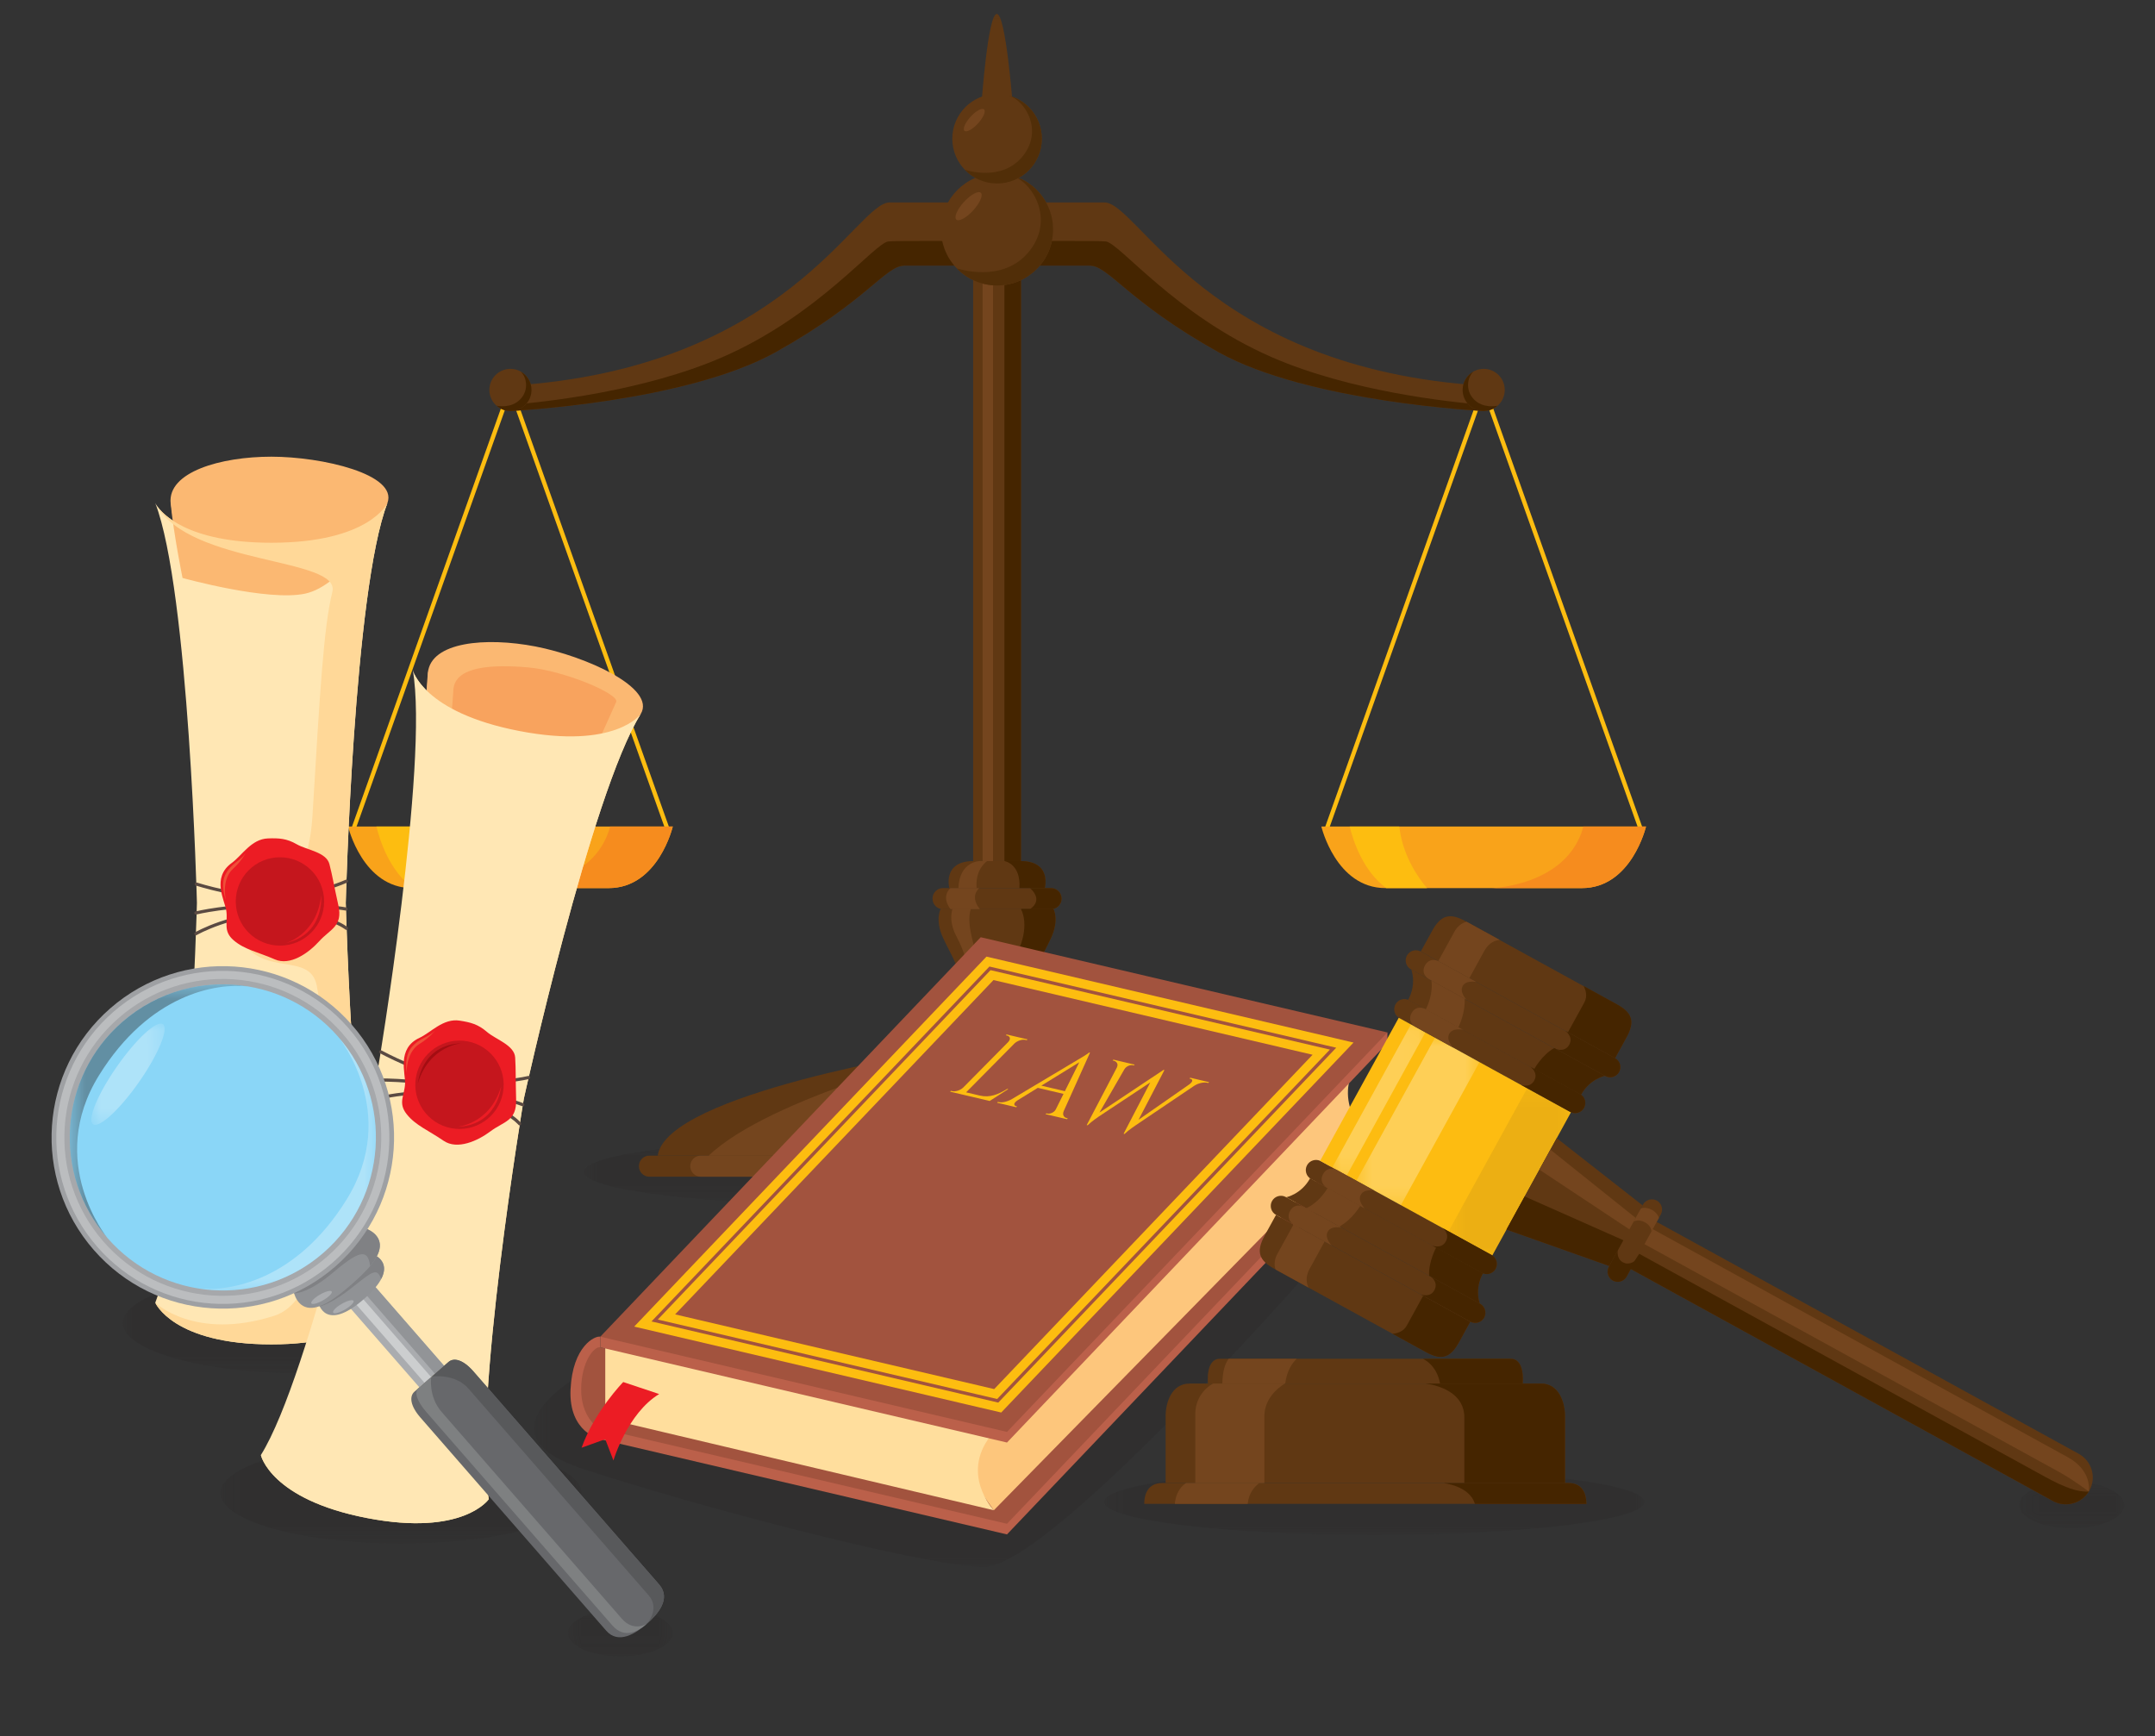 <svg width="139" height="112" viewBox="0 0 139 112" fill="none" xmlns="http://www.w3.org/2000/svg">
<rect x="0" y="0" width="139" height="112" fill="#333333" stroke="none"/>
<mask id="mask0_31_588" style="mask-type:alpha" maskUnits="userSpaceOnUse" x="0" y="0" width="139" height="112">
<rect x="0.5" y="0.147" width="138" height="111" fill="#D9D9D9"/>
</mask>
<g mask="url(#mask0_31_588)">
<mask id="mask1_31_588" style="mask-type:luminance" maskUnits="userSpaceOnUse" x="-25" y="-15" width="183" height="183">
<path d="M-24.5 -14.853H157.5V167.147H-24.5V-14.853Z" fill="white"/>
</mask>
<g mask="url(#mask1_31_588)">
<mask id="mask2_31_588" style="mask-type:luminance" maskUnits="userSpaceOnUse" x="34" y="74" width="52" height="28">
<path d="M34.45 74.543H85.901V101.082H34.45V74.543Z" fill="white"/>
</mask>
<g mask="url(#mask2_31_588)">
<g opacity="0.19">
<path d="M37.592 88.59C37.592 88.59 30.524 92.423 37.592 94.75C44.66 97.076 58.984 100.898 63.379 101.08C67.774 101.262 85.901 80.341 85.901 80.341L72.508 74.543L37.592 88.59Z" fill="#231F20"/>
</g>
</g>
<mask id="mask3_31_588" style="mask-type:luminance" maskUnits="userSpaceOnUse" x="14" y="93" width="24" height="7">
<path d="M14.224 93.049H37.512V99.564H14.224V93.049Z" fill="white"/>
</mask>
<g mask="url(#mask3_31_588)">
<g opacity="0.19">
<path d="M37.512 96.306C37.512 98.106 32.299 99.564 25.868 99.564C19.438 99.564 14.224 98.106 14.224 96.306C14.224 94.507 19.438 93.049 25.868 93.049C32.299 93.049 37.512 94.507 37.512 96.306Z" fill="#231F20"/>
</g>
</g>
<mask id="mask4_31_588" style="mask-type:luminance" maskUnits="userSpaceOnUse" x="7" y="82" width="25" height="7">
<path d="M7.927 82.074H31.215V88.59H7.927V82.074Z" fill="white"/>
</mask>
<g mask="url(#mask4_31_588)">
<g opacity="0.19">
<path d="M31.215 85.332C31.215 87.131 26.002 88.59 19.571 88.59C13.14 88.59 7.927 87.131 7.927 85.332C7.927 83.532 13.14 82.074 19.571 82.074C26.002 82.074 31.215 83.532 31.215 85.332Z" fill="#231F20"/>
</g>
</g>
<mask id="mask5_31_588" style="mask-type:luminance" maskUnits="userSpaceOnUse" x="71" y="94" width="36" height="6">
<path d="M71.223 94.75H106.072V99.01H71.223V94.75Z" fill="white"/>
</mask>
<g mask="url(#mask5_31_588)">
<g opacity="0.19">
<path d="M106.072 96.88C106.072 98.057 98.27 99.01 88.647 99.01C79.024 99.01 71.223 98.057 71.223 96.88C71.223 95.704 79.024 94.75 88.647 94.75C98.27 94.75 106.072 95.704 106.072 96.88Z" fill="#231F20"/>
</g>
</g>
<mask id="mask6_31_588" style="mask-type:luminance" maskUnits="userSpaceOnUse" x="37" y="73" width="36" height="5">
<path d="M37.659 73.459H72.507V77.719H37.659V73.459Z" fill="white"/>
</mask>
<g mask="url(#mask6_31_588)">
<g opacity="0.19">
<path d="M72.507 75.589C72.507 76.765 64.706 77.719 55.083 77.719C45.46 77.719 37.659 76.765 37.659 75.589C37.659 74.412 45.46 73.459 55.083 73.459C64.706 73.459 72.507 74.412 72.507 75.589Z" fill="#231F20"/>
</g>
</g>
<mask id="mask7_31_588" style="mask-type:luminance" maskUnits="userSpaceOnUse" x="36" y="103" width="8" height="4">
<path d="M36.635 103.832H43.395V106.84H36.635V103.832Z" fill="white"/>
</mask>
<g mask="url(#mask7_31_588)">
<g opacity="0.19">
<path d="M43.395 105.336C43.395 106.167 41.881 106.84 40.015 106.84C38.148 106.84 36.635 106.167 36.635 105.336C36.635 104.505 38.148 103.832 40.015 103.832C41.881 103.832 43.395 104.505 43.395 105.336Z" fill="#231F20"/>
</g>
</g>
<mask id="mask8_31_588" style="mask-type:luminance" maskUnits="userSpaceOnUse" x="130" y="95" width="8" height="4">
<path d="M130.251 95.576H137.012V98.584H130.251V95.576Z" fill="white"/>
</mask>
<g mask="url(#mask8_31_588)">
<g opacity="0.19">
<path d="M137.011 97.08C137.011 97.91 135.498 98.584 133.631 98.584C131.764 98.584 130.251 97.91 130.251 97.08C130.251 96.249 131.764 95.576 133.631 95.576C135.498 95.576 137.011 96.249 137.011 97.08Z" fill="#231F20"/>
</g>
</g>
<path d="M43.044 53.591C42.987 53.591 42.934 53.556 42.914 53.5L32.924 25.444L22.934 53.5C22.908 53.571 22.829 53.609 22.757 53.583C22.686 53.558 22.648 53.479 22.674 53.407L32.794 24.986C32.833 24.876 33.015 24.876 33.053 24.986L43.174 53.407C43.2 53.479 43.162 53.558 43.09 53.583C43.075 53.589 43.059 53.591 43.044 53.591Z" fill="#FDBD10"/>
<path d="M32.924 53.313H22.453C22.453 53.313 23.388 57.286 26.591 57.286H32.924H39.257C42.46 57.286 43.395 53.313 43.395 53.313H32.924Z" fill="#F9A31A"/>
<path d="M43.395 53.313H39.355C38.334 57.133 33.472 57.286 33.472 57.286H39.257C42.46 57.286 43.395 53.313 43.395 53.313Z" fill="#F68C1E"/>
<path d="M26.638 57.286H29.27C28.631 56.534 27.689 55.144 27.482 53.313H24.281C24.508 54.247 25.14 56.176 26.638 57.286Z" fill="#FDBD10"/>
<path d="M105.82 53.591C105.763 53.591 105.71 53.556 105.69 53.5L95.7 25.444L85.709 53.5C85.684 53.571 85.605 53.609 85.533 53.583C85.462 53.558 85.424 53.479 85.45 53.407L95.57 24.986C95.609 24.876 95.79 24.876 95.829 24.986L105.95 53.407C105.975 53.479 105.938 53.558 105.866 53.583C105.851 53.589 105.835 53.591 105.82 53.591Z" fill="#FDBD10"/>
<path d="M95.7 53.313H85.229C85.229 53.313 86.163 57.286 89.367 57.286H95.7H102.032C105.236 57.286 106.17 53.313 106.17 53.313H95.7Z" fill="#F9A31A"/>
<path d="M106.17 53.313H102.131C101.109 57.133 96.247 57.286 96.247 57.286H102.032C105.236 57.286 106.17 53.313 106.17 53.313Z" fill="#F68C1E"/>
<path d="M89.414 57.286H92.045C91.407 56.534 90.465 55.144 90.257 53.313H87.056C87.284 54.247 87.916 56.176 89.414 57.286Z" fill="#FDBD10"/>
<path d="M65.854 55.542H62.77V14.869H65.854V55.542Z" fill="#603813"/>
<path d="M65.853 55.542H64.787V14.869H65.853V55.542Z" fill="#452500"/>
<path d="M64.051 55.542H63.379V14.869H64.051V55.542Z" fill="#74451E"/>
<path d="M63.31 6.672C63.31 6.672 63.717 0.897 64.295 0.897C64.872 0.897 65.314 6.672 65.314 6.672H63.31Z" fill="#603813"/>
<path d="M71.242 13.058H64.312H57.382C55.208 13.058 50.724 23.792 32.924 24.879V26.51C32.924 26.51 44.202 25.967 50.045 22.706C55.887 19.444 57.11 17.134 58.333 17.134H64.312H70.29C71.513 17.134 72.736 19.444 78.579 22.706C84.422 25.967 95.7 26.51 95.7 26.51V24.879C77.899 23.792 73.416 13.058 71.242 13.058Z" fill="#603813"/>
<path d="M64.312 15.566C62.57 15.55 58.026 15.517 57.314 15.572C56.431 15.64 52.83 20.328 46.58 23.045C41.512 25.248 35.151 25.933 32.924 26.114V26.51C32.924 26.51 44.202 25.967 50.044 22.706C55.887 19.444 57.11 17.134 58.333 17.134H64.312V15.566Z" fill="#452500"/>
<path d="M64.312 15.566C66.053 15.55 70.598 15.517 71.31 15.572C72.193 15.64 75.793 20.328 82.044 23.045C87.111 25.248 93.473 25.933 95.7 26.114V26.51C95.7 26.51 84.422 25.967 78.579 22.706C72.736 19.444 71.513 17.134 70.29 17.134H64.312V15.566Z" fill="#452500"/>
<path d="M34.283 25.151C34.283 25.902 33.674 26.51 32.924 26.51C32.174 26.51 31.565 25.902 31.565 25.151C31.565 24.401 32.174 23.792 32.924 23.792C33.674 23.792 34.283 24.401 34.283 25.151Z" fill="#603813"/>
<path d="M32.033 26.17C32.272 26.379 32.581 26.51 32.924 26.51C33.675 26.51 34.283 25.901 34.283 25.151C34.283 24.637 33.993 24.194 33.572 23.964C33.95 24.269 34.154 25.145 33.552 25.762C32.974 26.357 32.123 26.189 32.033 26.17Z" fill="#452500"/>
<path d="M94.341 25.151C94.341 25.902 94.949 26.51 95.7 26.51C96.45 26.51 97.058 25.902 97.058 25.151C97.058 24.401 96.45 23.792 95.7 23.792C94.949 23.792 94.341 24.401 94.341 25.151Z" fill="#603813"/>
<path d="M96.59 26.17C96.351 26.379 96.042 26.51 95.7 26.51C94.949 26.51 94.341 25.901 94.341 25.151C94.341 24.637 94.63 24.194 95.052 23.964C94.674 24.269 94.47 25.145 95.071 25.762C95.65 26.357 96.5 26.189 96.59 26.17Z" fill="#452500"/>
<path d="M67.924 14.802C67.924 16.797 66.307 18.414 64.312 18.414C62.317 18.414 60.7 16.797 60.7 14.802C60.7 12.807 62.317 11.19 64.312 11.19C66.307 11.19 67.924 12.807 67.924 14.802Z" fill="#603813"/>
<path d="M61.712 17.306C62.369 17.988 63.29 18.414 64.312 18.414C66.307 18.414 67.924 16.797 67.924 14.802C67.924 13.142 66.804 11.748 65.279 11.325C66.638 11.798 67.997 14.119 66.436 16.148C64.744 18.348 61.738 17.315 61.712 17.306Z" fill="#512E08"/>
<path d="M64.793 11.226C64.801 11.227 64.811 11.228 64.819 11.229C64.81 11.228 64.802 11.227 64.793 11.226Z" fill="#512E08"/>
<path d="M63.263 12.436C63.428 12.586 63.207 13.095 62.772 13.572C62.336 14.049 61.849 14.314 61.684 14.163C61.52 14.013 61.74 13.504 62.175 13.027C62.611 12.55 63.099 12.286 63.263 12.436Z" fill="#74451E"/>
<path d="M67.199 8.948C67.199 10.542 65.907 11.835 64.312 11.835C62.717 11.835 61.424 10.542 61.424 8.948C61.424 7.353 62.717 6.06 64.312 6.06C65.907 6.06 67.199 7.353 67.199 8.948Z" fill="#603813"/>
<path d="M62.234 10.949C62.759 11.495 63.495 11.835 64.312 11.835C65.906 11.835 67.199 10.542 67.199 8.948C67.199 7.621 66.303 6.507 65.085 6.168C66.171 6.547 67.258 8.402 66.01 10.023C64.657 11.782 62.255 10.957 62.234 10.949Z" fill="#512E08"/>
<path d="M64.696 6.089C64.703 6.09 64.71 6.091 64.717 6.092C64.71 6.091 64.703 6.09 64.696 6.089Z" fill="#512E08"/>
<path d="M63.474 7.057C63.605 7.177 63.429 7.583 63.081 7.965C62.732 8.346 62.343 8.557 62.211 8.437C62.08 8.317 62.256 7.91 62.604 7.529C62.953 7.148 63.342 6.937 63.474 7.057Z" fill="#74451E"/>
<path d="M65.839 55.543H64.326H64.297H62.784C60.767 55.543 61.232 57.286 61.232 57.286H64.297H64.326H67.392C67.392 57.286 67.857 55.543 65.839 55.543Z" fill="#603813"/>
<path d="M67.805 58.645H60.818C60.451 58.645 60.151 58.344 60.151 57.977V57.954C60.151 57.587 60.451 57.286 60.818 57.286H67.805C68.172 57.286 68.473 57.587 68.473 57.954V57.977C68.473 58.344 68.172 58.645 67.805 58.645Z" fill="#603813"/>
<path d="M66.719 63.469C66.719 62.382 67.195 61.77 67.773 60.547C68.35 59.325 67.947 58.624 67.947 58.624H64.319H64.305H60.677C60.677 58.624 60.273 59.325 60.851 60.547C61.428 61.77 61.904 62.382 61.904 63.469C61.904 64.556 60.739 64.386 60.54 66.594H64.305H64.319H68.084C67.885 64.386 66.719 64.556 66.719 63.469Z" fill="#603813"/>
<path d="M68.144 67.783H60.48C60.159 67.783 59.896 67.52 59.896 67.199V67.178C59.896 66.857 60.159 66.594 60.48 66.594H68.144C68.465 66.594 68.728 66.857 68.728 67.178V67.199C68.728 67.52 68.465 67.783 68.144 67.783Z" fill="#603813"/>
<path d="M68.133 67.783H64.312H60.49C60.49 67.783 42.967 70.534 42.424 74.543H64.312H86.2C85.656 70.534 68.133 67.783 68.133 67.783Z" fill="#603813"/>
<path d="M86.743 75.902H41.88C41.513 75.902 41.213 75.601 41.213 75.234V75.211C41.213 74.844 41.513 74.543 41.88 74.543H86.743C87.111 74.543 87.411 74.844 87.411 75.211V75.234C87.411 75.601 87.111 75.902 86.743 75.902Z" fill="#603813"/>
<path d="M65.839 55.543H64.787C64.787 55.543 65.854 55.701 65.753 57.286H67.392C67.392 57.286 67.857 55.543 65.839 55.543Z" fill="#452500"/>
<path d="M66.432 58.645H67.794C68.167 58.645 68.473 58.339 68.473 57.966C68.473 57.592 68.167 57.286 67.794 57.286H66.432C66.432 57.286 67.361 58.011 66.432 58.645Z" fill="#452500"/>
<path d="M68.084 66.594C67.885 64.386 66.72 64.556 66.72 63.469C66.72 62.382 67.195 61.77 67.773 60.548C68.35 59.325 67.946 58.624 67.946 58.624H65.885L65.854 58.645C65.854 58.645 66.41 59.551 65.753 61.159C65.096 62.767 65.281 63.854 65.913 64.624C66.545 65.394 66.432 66.594 66.432 66.594H68.084Z" fill="#452500"/>
<path d="M66.712 67.783H68.133C68.46 67.783 68.728 67.515 68.728 67.189C68.728 66.862 68.46 66.594 68.133 66.594H66.712C66.712 66.594 67.621 67.087 66.712 67.783Z" fill="#452500"/>
<path d="M78.835 74.543H86.2C85.656 70.535 68.133 67.783 68.133 67.783H66.16C66.16 67.783 76.481 70.438 78.835 74.543Z" fill="#452500"/>
<path d="M76.849 75.902H86.732C87.105 75.902 87.411 75.596 87.411 75.222C87.411 74.849 87.105 74.543 86.732 74.543H76.927C77.239 74.859 77.497 75.362 76.849 75.902Z" fill="#452500"/>
<path d="M55.083 74.543H45.2C44.827 74.543 44.521 74.849 44.521 75.222C44.521 75.596 44.827 75.902 45.2 75.902H55.005C54.693 75.585 54.435 75.083 55.083 74.543Z" fill="#74451E"/>
<path d="M61.819 57.286H62.993C62.96 56.957 62.955 56.1 63.669 55.542H63.194C63.194 55.542 61.886 55.548 61.819 57.286Z" fill="#74451E"/>
<path d="M63.16 57.286H61.297C60.768 57.827 61.131 58.414 61.315 58.645H63.207C62.639 57.941 62.955 57.478 63.16 57.286Z" fill="#74451E"/>
<path d="M61.436 58.624C61.342 58.931 61.249 59.559 61.676 60.366C62.288 61.521 62.877 63.288 62.242 64.216C61.689 65.026 61.297 65.699 61.206 66.594H62.388C62.376 66.161 62.42 65.415 62.744 64.511C63.262 63.061 62.973 61.612 62.744 60.706C62.548 59.934 62.428 59.213 62.618 58.624H61.436Z" fill="#74451E"/>
<path d="M62.79 66.594H60.862C60.477 67.079 60.684 67.543 60.849 67.783H62.768C62.458 67.272 62.653 66.813 62.79 66.594Z" fill="#74451E"/>
<path d="M51.276 74.543C52.898 72.783 56.383 70.109 63.669 67.783H61.717C61.717 67.783 49.726 70.723 45.708 74.543H51.276Z" fill="#74451E"/>
<path d="M38.72 92.149L42.801 87.863L38.72 86.907C38.72 86.907 37.301 86.67 37.17 89.331C37.038 91.991 38.72 92.149 38.72 92.149Z" fill="#A2533E"/>
<path d="M38.72 86.907C38.329 86.829 37.512 87.803 37.486 89.568C37.459 91.333 38.493 92.096 38.72 92.149V92.834C38.72 92.834 36.669 92.413 36.801 89.621C36.933 86.829 38.38 86.143 38.72 86.222V86.907Z" fill="#BB604A"/>
<path d="M88.386 72.949L63.257 67.066L39.752 91.75L38.72 92.149V92.834L64.952 98.975L89.489 73.207V72.522L88.386 72.949Z" fill="#BB604A"/>
<path d="M64.952 98.29L38.72 92.149L63.257 66.381L89.489 72.522L64.952 98.29Z" fill="#A2533E"/>
<path d="M87.971 68.016L62.906 62.554V67.143L80.349 71.267L62.906 92.159L62.167 94.678L64.104 97.417L87.971 73.069C87.971 73.069 85.655 70.627 87.971 68.016Z" fill="#FDC67C"/>
<path d="M39.04 86.902V91.491L64.105 97.417C64.105 97.417 61.788 94.975 64.105 92.364L39.04 86.902Z" fill="#FFDE9D"/>
<path d="M88.386 67.022L63.257 61.139L39.752 85.823L38.72 86.222V86.907L64.952 93.049L89.489 67.281V66.596L88.386 67.022Z" fill="#BB604A"/>
<path d="M64.952 92.364L38.72 86.222L63.257 60.455L89.489 66.596L64.952 92.364Z" fill="#A2533E"/>
<path d="M41.464 85.404L63.725 62.025L86.746 67.415L64.484 90.793L41.464 85.404Z" stroke="#FDBD10" stroke-width="0.579" stroke-miterlimit="10"/>
<path d="M42.988 84.949L63.986 62.898L85.221 67.869L64.223 89.921L42.988 84.949Z" stroke="#FDBD10" stroke-width="0.579" stroke-miterlimit="10"/>
<path d="M65.036 70.25L63.835 71.017L61.283 70.416L61.337 70.363L61.414 70.382C61.63 70.432 61.951 70.326 62.136 70.143L65.023 67.222C65.201 67.038 65.172 66.849 64.956 66.798L64.879 66.78L64.93 66.727L66.277 67.044L66.224 67.097L66.146 67.078C65.93 67.028 65.609 67.134 65.424 67.317L62.316 70.46L63.199 70.668C63.851 70.822 64.388 70.592 64.974 70.236L65.036 70.25Z" fill="#FDBD10"/>
<path d="M68.685 70.386L69.615 68.52L67.168 70.028L68.685 70.386ZM68.612 71.669C68.504 71.933 68.636 72.084 68.825 72.128L68.876 72.14L68.824 72.193L67.438 71.866L67.489 71.814L67.543 71.827C67.702 71.864 67.986 71.783 68.104 71.551L68.598 70.56L66.94 70.17L65.637 70.973C65.344 71.162 65.39 71.319 65.548 71.356L65.602 71.369L65.551 71.422L64.312 71.129L64.364 71.077L64.419 71.09C64.606 71.134 64.93 71.09 65.286 70.885L69.486 68.379C69.486 68.379 70.136 68.005 70.25 67.889L70.306 67.902L68.612 71.669Z" fill="#FDBD10"/>
<path d="M77.989 69.804L77.937 69.857L77.883 69.844C77.695 69.8 77.344 69.833 77.02 70.043L73.245 72.591C73.245 72.591 72.789 72.896 72.532 73.145L72.474 73.131L74.194 69.821L70.861 72.029C70.861 72.029 70.419 72.328 70.153 72.584L70.095 72.57L72.037 68.863C72.161 68.61 72.004 68.459 71.815 68.414L71.766 68.403L71.818 68.35L73.186 68.672L73.134 68.725L73.081 68.712C72.923 68.675 72.652 68.755 72.52 68.979L70.916 71.763L75.051 69.01L75.106 69.025L73.439 72.227L76.703 69.953C76.964 69.765 76.942 69.622 76.775 69.582L76.721 69.569L76.773 69.517L77.989 69.804Z" fill="#FDBD10"/>
<path d="M40.199 89.146C40.199 89.146 38.355 91.034 37.512 93.383L39.04 92.834L39.567 94.204C39.567 94.204 40.462 91.169 42.517 89.921L40.199 89.146Z" fill="#EC1C24"/>
<path d="M23.293 31.969C23.341 31.426 19.598 30.634 17.294 30.873C14.99 31.113 12.638 31.689 12.83 33.201C13.022 34.713 13.278 36.897 13.278 36.897L22.165 36.753L23.293 31.969Z" fill="#F8A35E"/>
<path d="M12.853 32.751C14.126 33.425 17.598 33.201 19.486 32.945C21.373 32.689 21.438 31.969 21.438 31.969L21.166 34.881L12.819 34.289C12.819 34.289 12.791 32.942 12.853 32.751Z" fill="#E39656"/>
<path d="M11 32.291C11.102 33.29 15.038 33.953 18.238 33.665C21.438 33.377 22.782 32.929 23.293 31.97L22.589 36.641L17.146 38.177L13.278 36.897L11.326 34.721L11 32.291Z" fill="#FCC78E"/>
<path d="M15.401 58.565C15.401 58.565 15.131 56.07 17.693 55.487C17.693 55.487 15.669 56.022 15.401 58.565Z" fill="#A40D12"/>
<path d="M29.353 44.051C30.474 44.955 33.925 45.394 35.828 45.501C37.73 45.609 37.929 44.914 37.929 44.914L37.109 47.721L29.027 45.555C29.027 45.555 29.255 44.227 29.353 44.051Z" fill="#E39656"/>
<path d="M27.62 43.247C27.531 44.247 31.27 45.646 34.466 45.971C37.662 46.297 39.066 46.112 39.752 45.266L38.173 49.72L32.537 50.194L28.983 48.202L27.48 45.695L27.62 43.247Z" fill="#FCC78E"/>
<path d="M31.529 96.701C30.462 90.759 33.788 70.87 33.788 70.87C33.788 70.87 38.119 51.176 41.325 46.06C41.325 46.06 39.708 48.354 33.488 47.151C28.117 46.112 26.904 43.934 26.672 43.359C28.055 47.598 37.723 48.917 36.75 51.009C35.767 53.123 34.733 57.215 32.76 64.901C30.786 72.586 25.773 68.555 26.609 71.608C27.445 74.661 30.907 73.432 30.939 75.745C30.972 78.059 29.551 95.506 24.206 96.141C18.86 96.776 16.826 93.857 16.826 93.857C16.826 93.857 17.447 96.714 23.667 97.918C29.887 99.121 31.529 96.701 31.529 96.701Z" fill="#FFD898"/>
<path d="M41.325 46.06C42.356 44.369 37.763 42.324 34.543 41.701C31.322 41.078 27.788 41.404 27.597 43.404C27.406 45.404 27.433 48.294 27.433 48.294C27.433 48.294 32.561 50.85 35.017 50.787C37.474 50.725 40.49 47.43 41.325 46.06Z" fill="#FBB872"/>
<path d="M39.751 45.267C39.902 44.742 36.377 43.253 34.069 43.051C31.762 42.849 29.343 42.968 29.244 44.489C29.146 46.01 28.982 48.202 28.982 48.202L37.736 49.749L39.751 45.267Z" fill="#F8A35E"/>
<path d="M24.989 32.449C24.989 32.449 23.837 35.009 17.502 35.009C11.166 35.009 10.014 32.449 10.014 32.449C12.19 38.081 12.702 58.239 12.702 58.239C12.702 58.239 12.19 78.398 10.014 84.029C10.014 84.029 11.166 86.717 17.502 86.717C23.837 86.717 24.989 84.029 24.989 84.029C22.814 78.398 22.302 58.239 22.302 58.239C22.302 58.239 22.814 38.081 24.989 32.449Z" fill="#FFE7B4"/>
<path d="M24.989 32.449C25.68 30.594 20.781 29.458 17.502 29.458C14.222 29.458 10.814 30.45 11.006 32.449C11.198 34.449 11.774 37.281 11.774 37.281C11.774 37.281 17.294 38.817 19.694 38.289C22.093 37.761 24.429 33.953 24.989 32.449Z" fill="#FBB872"/>
<path d="M24.989 84.029C22.814 78.398 22.302 58.239 22.302 58.239C22.302 58.239 22.814 38.081 24.989 32.449C24.989 32.449 23.837 35.009 17.502 35.009C12.031 35.009 10.427 33.102 10.09 32.58C12.252 36.48 21.995 35.939 21.438 38.177C20.873 40.44 20.636 44.654 20.158 52.574C19.68 60.495 13.992 57.489 15.393 60.327C16.794 63.166 19.96 61.302 20.431 63.567C20.902 65.832 22.821 83.232 17.693 84.871C12.566 86.509 10.014 84.029 10.014 84.029C10.014 84.029 11.166 86.717 17.502 86.717C23.837 86.717 24.989 84.029 24.989 84.029Z" fill="#FFD898"/>
<path d="M17.596 57.981C15.342 57.981 12.662 57.133 12.634 57.123C12.58 57.106 12.55 57.048 12.567 56.995C12.585 56.94 12.642 56.911 12.696 56.928C12.726 56.938 15.758 57.899 18.05 57.763C20.343 57.63 22.284 56.755 22.303 56.746C22.354 56.722 22.415 56.746 22.438 56.797C22.462 56.848 22.439 56.909 22.388 56.932C22.368 56.941 20.395 57.832 18.063 57.968C17.91 57.977 17.754 57.981 17.596 57.981Z" fill="#5A4A42"/>
<path d="M12.638 60.328C12.602 60.328 12.568 60.309 12.549 60.277C12.52 60.228 12.537 60.165 12.586 60.137C12.609 60.123 14.94 58.788 18.056 58.788C21.184 58.788 22.363 59.761 22.412 59.802C22.455 59.839 22.46 59.904 22.423 59.946C22.387 59.99 22.323 59.996 22.279 59.958C22.268 59.949 21.098 58.992 18.056 58.992C14.997 58.992 12.711 60.3 12.689 60.314C12.672 60.323 12.655 60.328 12.638 60.328Z" fill="#5A4A42"/>
<path d="M12.637 58.992C12.591 58.992 12.55 58.961 12.538 58.915C12.524 58.86 12.558 58.804 12.613 58.791C12.633 58.786 14.72 58.275 17.871 58.275C21.02 58.275 22.281 58.523 22.333 58.533C22.388 58.545 22.424 58.599 22.413 58.654C22.402 58.71 22.349 58.745 22.293 58.734C22.28 58.732 20.994 58.48 17.871 58.48C14.746 58.48 12.682 58.984 12.662 58.989C12.654 58.992 12.645 58.992 12.637 58.992Z" fill="#5A4A42"/>
<path d="M17.283 54.081C16.205 54.12 15.601 55.195 14.95 55.662C13.62 56.616 14.507 58.097 14.598 58.749C14.705 59.516 14.372 60.054 15.075 60.656C15.777 61.258 16.644 61.41 17.735 61.886C18.714 62.313 19.893 61.484 20.596 60.707C21.299 59.928 22.127 59.753 21.825 58.398C21.524 57.043 21.449 56.516 21.248 55.738C21.047 54.96 19.793 54.834 19.14 54.458C18.488 54.081 17.986 54.056 17.283 54.081Z" fill="#EC1C24"/>
<path d="M20.906 58.147C20.906 59.72 19.63 60.996 18.057 60.996C16.483 60.996 15.207 59.72 15.207 58.147C15.207 56.573 16.483 55.298 18.057 55.298C19.63 55.298 20.906 56.573 20.906 58.147Z" fill="#C5161D"/>
<path d="M20.713 57.758C20.713 57.758 20.983 60.253 18.421 60.836C18.421 60.836 20.445 60.301 20.713 57.758Z" fill="#EC1C24"/>
<path d="M14.565 58.038C14.565 58.038 14.18 57.051 14.565 56.356C14.949 55.662 15.463 55.57 15.836 55.035C15.836 55.035 15.583 55.537 15.033 56.039C14.483 56.54 14.431 57.394 14.565 58.038Z" fill="#EF5038"/>
<path d="M41.325 46.06C41.325 46.06 39.708 48.354 33.488 47.151C27.268 45.948 26.623 43.216 26.623 43.216C27.69 49.158 24.363 69.047 24.363 69.047C24.363 69.047 20.032 88.741 16.826 93.857C16.826 93.857 17.447 96.715 23.667 97.918C29.887 99.121 31.529 96.701 31.529 96.701C30.462 90.759 33.788 70.87 33.788 70.87C33.788 70.87 38.119 51.176 41.325 46.06Z" fill="#FFE7B4"/>
<path d="M29.218 69.723C27.004 69.294 24.535 67.952 24.508 67.938C24.458 67.911 24.44 67.849 24.467 67.799C24.495 67.749 24.557 67.731 24.607 67.758C24.634 67.774 27.428 69.293 29.705 69.595C31.981 69.9 34.052 69.409 34.073 69.404C34.128 69.391 34.183 69.425 34.197 69.48C34.21 69.535 34.176 69.59 34.121 69.603C34.1 69.608 31.994 70.108 29.678 69.799C29.526 69.778 29.372 69.753 29.218 69.723Z" fill="#5A4A42"/>
<path d="M23.903 71.085C23.869 71.078 23.839 71.053 23.826 71.018C23.807 70.965 23.835 70.906 23.889 70.887C23.914 70.879 26.456 70.01 29.516 70.602C32.587 71.196 33.56 72.375 33.599 72.425C33.635 72.47 33.628 72.534 33.584 72.569C33.54 72.605 33.475 72.599 33.44 72.553C33.43 72.542 32.463 71.381 29.477 70.803C26.474 70.222 23.981 71.072 23.956 71.081C23.939 71.087 23.921 71.088 23.903 71.085Z" fill="#5A4A42"/>
<path d="M24.157 69.774C24.112 69.765 24.076 69.727 24.074 69.679C24.071 69.622 24.114 69.574 24.171 69.571C24.192 69.57 26.337 69.466 29.431 70.064C32.523 70.662 33.714 71.145 33.763 71.165C33.815 71.186 33.84 71.246 33.819 71.299C33.797 71.351 33.738 71.375 33.685 71.354C33.673 71.35 32.459 70.858 29.392 70.265C26.325 69.671 24.203 69.775 24.182 69.775C24.173 69.776 24.165 69.775 24.157 69.774Z" fill="#5A4A42"/>
<path d="M29.651 65.835C28.585 65.668 27.788 66.609 27.059 66.944C25.572 67.627 26.163 69.25 26.128 69.907C26.087 70.681 25.659 71.145 26.234 71.871C26.809 72.595 27.631 72.909 28.612 73.583C29.492 74.188 30.807 73.598 31.645 72.968C32.483 72.338 33.329 72.323 33.291 70.935C33.252 69.547 33.279 69.016 33.229 68.214C33.18 67.412 31.972 67.05 31.402 66.557C30.834 66.064 30.345 65.944 29.651 65.835Z" fill="#EC1C24"/>
<path d="M32.435 70.514C32.136 72.059 30.642 73.069 29.097 72.77C27.552 72.471 26.542 70.977 26.84 69.432C27.139 67.887 28.634 66.876 30.179 67.175C31.724 67.475 32.734 68.969 32.435 70.514Z" fill="#C5161D"/>
<path d="M26.951 69.879C26.951 69.879 27.16 67.378 29.786 67.292C29.786 67.292 27.697 67.433 26.951 69.879Z" fill="#A40D12"/>
<path d="M32.32 70.096C32.32 70.096 32.111 72.597 29.485 72.683C29.485 72.683 31.574 72.541 32.32 70.096Z" fill="#EC1C24"/>
<path d="M26.23 69.203C26.23 69.203 26.04 68.16 26.549 67.552C27.059 66.944 27.581 66.95 28.049 66.496C28.049 66.496 27.705 66.941 27.07 67.329C26.435 67.717 26.221 68.546 26.23 69.203Z" fill="#EF5038"/>
<path d="M28.645 88.101L27.051 89.49L22.114 83.826L23.708 82.437L28.645 88.101Z" fill="#AAACAF"/>
<path d="M28.645 88.101L28.055 88.614L23.118 82.951L23.708 82.437L28.645 88.101Z" fill="#929497"/>
<path d="M27.81 88.828L27.384 89.199L22.447 83.535L22.873 83.165L27.81 88.828Z" fill="#CCCECF"/>
<path d="M24.109 80.935L22.325 82.49L20.541 84.045C20.541 84.045 20.962 85.983 23.466 83.799C25.971 81.616 24.109 80.935 24.109 80.935Z" fill="#909295"/>
<path d="M22.325 82.49L20.541 84.045C20.541 84.045 20.562 84.144 20.624 84.271C20.914 84.195 21.612 83.929 22.772 83.003C24.148 81.903 24.297 81.831 24.594 82.488C25.189 81.332 24.109 80.934 24.109 80.934L22.325 82.49Z" fill="#808184"/>
<path d="M23.402 79.179L21.15 81.142L18.898 83.105C18.898 83.105 19.009 84.16 19.817 84.339C20.626 84.518 21.698 83.699 22.653 82.867C23.608 82.034 24.566 81.084 24.499 80.258C24.433 79.433 23.402 79.179 23.402 79.179Z" fill="#909295"/>
<path d="M24.499 80.258C24.433 79.433 23.403 79.179 23.403 79.179L21.15 81.142L18.898 83.105C18.898 83.105 18.912 83.237 18.966 83.415C18.966 83.415 19.775 83.541 21.573 82.012C23.37 80.484 23.736 80.695 23.875 81.662C24.273 81.183 24.535 80.703 24.499 80.258Z" fill="#808184"/>
<path d="M22.7 66.109C26.708 70.707 26.229 77.685 21.63 81.693C17.032 85.701 10.054 85.223 6.046 80.624C2.037 76.025 2.516 69.048 7.115 65.039C11.714 61.031 18.691 61.51 22.7 66.109Z" fill="#9EA0A3"/>
<path d="M22.47 66.308C26.368 70.78 25.903 77.566 21.431 81.464C16.959 85.362 10.173 84.897 6.275 80.425C2.377 75.952 2.842 69.167 7.314 65.269C11.787 61.371 18.572 61.836 22.47 66.308Z" fill="#BBBDBF"/>
<path d="M22.077 66.651C25.786 70.906 25.344 77.362 21.088 81.071C16.833 84.78 10.377 84.337 6.668 80.082C2.959 75.827 3.402 69.371 7.657 65.662C11.912 61.953 18.369 62.396 22.077 66.651Z" fill="#A6A8AB"/>
<path d="M21.816 66.879C25.398 70.99 24.971 77.226 20.86 80.809C16.749 84.392 10.513 83.964 6.93 79.854C3.347 75.743 3.775 69.506 7.885 65.924C11.996 62.341 18.233 62.768 21.816 66.879Z" fill="#8AD6F7"/>
<mask id="mask9_31_588" style="mask-type:luminance" maskUnits="userSpaceOnUse" x="4" y="63" width="13" height="17">
<path d="M4.499 63.493H16.59V79.854H4.499V63.493Z" fill="white"/>
</mask>
<g mask="url(#mask9_31_588)">
<g opacity="0.39">
<path d="M6.387 69.361C9.643 64.108 13.941 63.403 15.989 63.626C13.182 63.162 10.197 63.908 7.885 65.924C3.775 69.507 3.347 75.743 6.93 79.854C6.93 79.854 2.914 74.963 6.387 69.361Z" fill="#231F20"/>
<path d="M16.416 63.707C16.477 63.725 16.535 63.738 16.59 63.747C16.532 63.734 16.474 63.72 16.416 63.707Z" fill="#231F20"/>
</g>
</g>
<mask id="mask10_31_588" style="mask-type:luminance" maskUnits="userSpaceOnUse" x="12" y="66" width="13" height="18">
<path d="M12.155 66.879H24.246V83.24H12.155V66.879Z" fill="white"/>
</mask>
<g mask="url(#mask10_31_588)">
<g opacity="0.31">
<path d="M22.358 77.372C19.102 82.624 14.804 83.33 12.756 83.107C15.563 83.571 18.548 82.825 20.86 80.809C24.971 77.226 25.398 70.99 21.816 66.879C21.816 66.879 25.831 71.769 22.358 77.372Z" fill="white"/>
<path d="M12.329 83.025C12.268 83.007 12.211 82.995 12.155 82.986C12.213 82.999 12.271 83.013 12.329 83.025Z" fill="white"/>
</g>
</g>
<mask id="mask11_31_588" style="mask-type:luminance" maskUnits="userSpaceOnUse" x="5" y="66" width="6" height="7">
<path d="M5.891 66.025H10.622V72.558H5.891V66.025Z" fill="white"/>
</mask>
<g mask="url(#mask11_31_588)">
<g opacity="0.31">
<path d="M10.511 66.063C10.905 66.338 10.216 68.007 8.97 69.79C7.725 71.572 6.397 72.794 6.002 72.519C5.608 72.244 6.298 70.575 7.543 68.793C8.788 67.01 10.117 65.788 10.511 66.063Z" fill="white"/>
</g>
</g>
<path d="M21.397 83.309C21.456 83.409 21.208 83.661 20.845 83.871C20.481 84.081 20.14 84.17 20.082 84.07C20.023 83.97 20.271 83.718 20.634 83.508C20.998 83.297 21.339 83.208 21.397 83.309Z" fill="#AAACAF"/>
<path d="M22.802 83.907C22.86 84.008 22.613 84.259 22.25 84.47C21.886 84.68 21.545 84.769 21.487 84.669C21.428 84.568 21.676 84.316 22.039 84.106C22.403 83.896 22.744 83.807 22.802 83.907Z" fill="#AAACAF"/>
<path d="M28.929 87.853C28.58 88.157 27.855 88.789 27.855 88.789L27.832 88.808L27.81 88.829C27.81 88.829 27.085 89.46 26.736 89.765C26.386 90.069 26.467 90.69 27.114 91.432C27.761 92.174 38.3 104.266 39.099 105.183C39.898 106.1 41.028 105.346 41.72 104.742C42.413 104.138 43.314 103.122 42.515 102.206C41.716 101.289 31.177 89.197 30.53 88.455C29.883 87.713 29.278 87.548 28.929 87.853Z" fill="#67686B"/>
<path d="M42.515 102.206C41.716 101.289 31.177 89.197 30.53 88.455C29.883 87.713 29.279 87.548 28.929 87.853C28.58 88.157 27.855 88.789 27.855 88.789C27.855 88.789 29.342 88.569 30.217 89.572C31.092 90.577 41.08 102.035 41.841 102.909C42.602 103.781 41.721 104.742 41.721 104.742C42.413 104.138 43.314 103.122 42.515 102.206Z" fill="#58595B"/>
<path d="M39.492 104.841C38.693 103.924 28.154 91.832 27.507 91.09C26.86 90.348 26.719 89.779 26.988 89.545C27.257 89.31 27.815 88.824 27.815 88.824C27.815 88.824 27.613 90.075 28.488 91.079C29.363 92.084 39.351 103.542 40.112 104.416C40.873 105.288 41.721 104.742 41.721 104.742C41.187 105.207 40.291 105.757 39.492 104.841Z" fill="#7E8081"/>
<path d="M91.961 87.21C90.994 86.678 87.078 84.526 87.078 84.526C87.078 84.526 83.162 82.374 82.194 81.843C81.227 81.311 80.989 80.761 81.571 79.701C82.154 78.642 82.305 78.365 82.305 78.365L88.571 81.808L94.837 85.251C94.837 85.251 94.685 85.528 94.103 86.587C93.521 87.647 92.929 87.742 91.961 87.21Z" fill="#603813"/>
<path d="M89.821 86.034C90.713 86.524 91.574 86.997 91.961 87.21C92.929 87.742 93.521 87.647 94.103 86.587C94.685 85.527 94.837 85.251 94.837 85.251L91.796 83.58C91.796 83.58 91.081 84.882 90.74 85.504C90.516 85.91 90.09 86.011 89.821 86.034Z" fill="#452500"/>
<path d="M132.417 96.821L104.06 81.239C103.224 80.779 102.916 79.719 103.375 78.883C103.835 78.047 104.895 77.739 105.731 78.198L134.088 93.78C134.925 94.24 135.233 95.3 134.773 96.136C134.314 96.972 133.254 97.28 132.417 96.821Z" fill="#603813"/>
<path d="M104.284 64.784C103.317 64.252 99.4 62.101 99.4 62.101C99.4 62.101 95.484 59.949 94.517 59.417C93.549 58.886 92.957 58.98 92.375 60.04C91.793 61.099 91.641 61.376 91.641 61.376L97.907 64.819L104.173 68.262C104.173 68.262 104.324 67.986 104.907 66.926C105.489 65.866 105.252 65.316 104.284 64.784Z" fill="#603813"/>
<path d="M103.54 69.414L91.008 62.528C90.691 62.353 90.575 61.952 90.749 61.635C90.923 61.319 91.324 61.202 91.641 61.376L104.173 68.262C104.489 68.436 104.606 68.838 104.432 69.154C104.258 69.471 103.856 69.588 103.54 69.414Z" fill="#603813"/>
<path d="M101.279 71.726L90.268 65.675C89.951 65.501 89.835 65.1 90.009 64.783C90.183 64.466 90.584 64.349 90.901 64.523L101.912 70.574C102.229 70.748 102.346 71.15 102.172 71.466C101.998 71.783 101.596 71.9 101.279 71.726Z" fill="#603813"/>
<path d="M97.274 65.971L91.031 62.54C91.031 62.54 91.395 63.46 90.826 64.497L96.401 67.56L101.975 70.623C102.545 69.587 103.517 69.401 103.517 69.401L97.274 65.971Z" fill="#603813"/>
<path d="M95.47 84.099L82.938 77.213C82.622 77.039 82.22 77.156 82.046 77.473C81.872 77.789 81.989 78.191 82.306 78.365L94.837 85.251C95.154 85.425 95.556 85.308 95.73 84.991C95.904 84.675 95.787 84.273 95.47 84.099Z" fill="#603813"/>
<path d="M96.21 80.952L85.199 74.901C84.882 74.727 84.48 74.844 84.306 75.161C84.132 75.477 84.249 75.879 84.566 76.053L95.577 82.103C95.894 82.278 96.295 82.161 96.469 81.844C96.644 81.527 96.527 81.126 96.21 80.952Z" fill="#603813"/>
<path d="M104.923 82.343L107.125 78.335C107.299 78.018 107.183 77.616 106.866 77.442C106.549 77.268 106.148 77.385 105.974 77.701L103.771 81.71C103.597 82.027 103.714 82.428 104.031 82.602C104.347 82.776 104.749 82.66 104.923 82.343Z" fill="#603813"/>
<path d="M89.204 80.656L82.962 77.226C82.962 77.226 83.933 77.04 84.503 76.004L90.078 79.067L95.653 82.13C95.083 83.167 95.447 84.087 95.447 84.087L89.204 80.656Z" fill="#603813"/>
<path d="M90.222 65.65L88.399 68.967L86.975 71.559L85.153 74.876L96.256 80.977L98.079 77.66L99.503 75.068L101.326 71.751L90.222 65.65Z" fill="#FDBC11"/>
<mask id="mask12_31_588" style="mask-type:luminance" maskUnits="userSpaceOnUse" x="93" y="70" width="9" height="11">
<path d="M93.434 70.201H101.326V80.977H93.434V70.201Z" fill="white"/>
</mask>
<g mask="url(#mask12_31_588)">
<g opacity="0.08">
<path d="M98.504 70.201L96.681 73.518L95.257 76.109L93.434 79.427L96.256 80.977L98.079 77.66L99.503 75.068L101.326 71.751L98.504 70.201Z" fill="#231F20"/>
</g>
</g>
<path d="M98.791 76.364L97.171 79.313L103.798 81.661L104.873 79.706L105.947 77.75L100.411 73.415L98.791 76.364Z" fill="#603813"/>
<mask id="mask13_31_588" style="mask-type:luminance" maskUnits="userSpaceOnUse" x="85" y="66" width="7" height="10">
<path d="M85.936 66.08H91.938V75.819H85.936V66.08Z" fill="white"/>
</mask>
<g mask="url(#mask13_31_588)">
<g opacity="0.29">
<path d="M86.869 75.819L85.936 75.306L91.005 66.081L91.938 66.593L86.869 75.819Z" fill="white"/>
</g>
</g>
<mask id="mask14_31_588" style="mask-type:luminance" maskUnits="userSpaceOnUse" x="87" y="66" width="9" height="12">
<path d="M87.491 66.935H95.428V77.737H87.491V66.935Z" fill="white"/>
</mask>
<g mask="url(#mask14_31_588)">
<g opacity="0.29">
<path d="M90.359 77.737L87.491 76.161L92.56 66.935L95.428 68.511L90.359 77.737Z" fill="white"/>
</g>
</g>
<path d="M82.274 81.883C82.316 81.908 82.357 81.932 82.401 81.957C82.769 82.159 83.564 82.596 84.407 83.059C84.186 82.637 84.283 82.189 84.47 81.849C84.736 81.365 85.438 80.087 85.438 80.087L83.434 78.985C83.434 78.985 82.605 80.494 82.377 80.909C82.234 81.17 82.156 81.551 82.274 81.883Z" fill="#74451E"/>
<path d="M92.516 83.226C92.231 83.744 91.624 83.485 91.624 83.485L94.837 85.251C95.154 85.425 95.555 85.308 95.73 84.992C95.904 84.675 95.787 84.273 95.47 84.099L92.303 82.359C92.303 82.359 92.801 82.707 92.516 83.226Z" fill="#452500"/>
<path d="M93.256 80.078C92.971 80.597 92.363 80.338 92.363 80.338L95.577 82.104C95.894 82.278 96.295 82.161 96.469 81.844C96.644 81.527 96.527 81.126 96.21 80.952L93.043 79.211C93.043 79.211 93.541 79.56 93.256 80.078Z" fill="#452500"/>
<path d="M83.434 78.985C83.434 78.985 82.906 78.665 83.209 78.112C83.513 77.559 84.067 77.834 84.067 77.834L86.534 79.189C86.534 79.189 85.868 79.033 85.64 79.447C85.412 79.862 85.901 80.341 85.901 80.341L83.434 78.985Z" fill="#74451E"/>
<path d="M85.568 76.604C85.568 76.604 85.039 76.283 85.343 75.731C85.647 75.177 86.201 75.452 86.201 75.452L88.667 76.807C88.667 76.807 88.001 76.651 87.773 77.066C87.545 77.481 88.034 77.959 88.034 77.959L85.568 76.604Z" fill="#74451E"/>
<path d="M95.653 82.13L92.639 80.475C92.636 80.478 92.631 80.48 92.628 80.483C92.628 80.483 92.133 81.386 92.18 82.291L95.447 84.087C95.447 84.087 95.083 83.167 95.653 82.13Z" fill="#452500"/>
<path d="M86.399 79.115C86.788 78.893 87.281 78.493 87.742 77.784L85.636 76.626C85.47 76.905 84.999 77.6 84.254 77.936L86.399 79.115Z" fill="#74451E"/>
<path d="M102.147 63.602C103.039 64.093 103.9 64.565 104.287 64.778C105.255 65.31 105.492 65.861 104.91 66.92C104.327 67.98 104.176 68.256 104.176 68.256L101.135 66.585C101.135 66.585 101.85 65.284 102.192 64.662C102.415 64.256 102.273 63.842 102.147 63.602Z" fill="#452500"/>
<path d="M94.597 59.457C94.64 59.479 94.683 59.501 94.727 59.525C95.095 59.727 95.89 60.164 96.733 60.627C96.258 60.668 95.932 60.989 95.745 61.329C95.479 61.813 94.777 63.091 94.777 63.091L92.773 61.99C92.773 61.99 93.602 60.482 93.83 60.067C93.974 59.805 94.254 59.535 94.597 59.457Z" fill="#74451E"/>
<path d="M101.222 67.383C101.506 66.864 100.962 66.49 100.962 66.49L104.176 68.256C104.493 68.43 104.609 68.832 104.435 69.148C104.261 69.465 103.86 69.582 103.543 69.408L100.375 67.667C100.375 67.667 100.937 67.901 101.222 67.383Z" fill="#452500"/>
<path d="M98.962 69.695C99.246 69.177 98.702 68.802 98.702 68.802L101.916 70.568C102.232 70.742 102.349 71.144 102.175 71.461C102.001 71.777 101.599 71.894 101.283 71.72L98.115 69.979C98.115 69.979 98.677 70.213 98.962 69.695Z" fill="#452500"/>
<path d="M92.773 61.99C92.773 61.99 92.219 61.716 91.915 62.269C91.611 62.822 92.14 63.142 92.14 63.142L94.607 64.498C94.607 64.498 94.118 64.019 94.345 63.604C94.573 63.19 95.239 63.346 95.239 63.346L92.773 61.99Z" fill="#74451E"/>
<path d="M91.906 65.068C91.906 65.068 91.352 64.794 91.048 65.347C90.745 65.9 91.273 66.22 91.273 66.22L93.74 67.576C93.74 67.576 93.251 67.097 93.479 66.682C93.707 66.268 94.373 66.424 94.373 66.424L91.906 65.068Z" fill="#74451E"/>
<path d="M101.978 70.618L98.965 68.962C98.966 68.957 98.966 68.952 98.967 68.948C98.967 68.948 99.463 68.046 100.253 67.6L103.52 69.395C103.52 69.395 102.548 69.581 101.978 70.618Z" fill="#452500"/>
<path d="M94.472 64.423C94.493 64.871 94.42 65.501 94.068 66.271L91.962 65.114C92.109 64.824 92.442 64.053 92.326 63.245L94.472 64.423Z" fill="#74451E"/>
<path d="M97.171 79.313L103.798 81.662L104.711 80L98.344 77.176L97.171 79.313Z" fill="#452500"/>
<path d="M99.294 75.448L105.097 79.297L105.502 78.56L100.003 74.158L99.294 75.448Z" fill="#74451E"/>
<path d="M104.031 82.602C104.347 82.776 104.749 82.66 104.923 82.343L105.502 81.289C105.502 81.289 105.117 81.662 104.679 81.422C104.242 81.181 104.35 80.656 104.35 80.656L103.771 81.71C103.597 82.027 103.714 82.428 104.031 82.602Z" fill="#452500"/>
<path d="M105.363 78.813C105.363 78.813 105.636 78.589 106.097 78.842C106.558 79.095 106.514 79.446 106.514 79.446L107.002 78.559C107.002 78.559 106.932 78.25 106.54 78.035C106.148 77.82 105.837 77.949 105.837 77.949L105.363 78.813Z" fill="#74451E"/>
<path d="M132.417 96.821C133.228 97.266 134.248 96.988 134.728 96.209C134.024 96.263 133.135 95.933 131.899 95.254C130.194 94.317 105.73 80.874 105.73 80.874L105.114 81.818L132.417 96.821Z" fill="#452500"/>
<path d="M133.371 93.994L106.603 79.285L106.072 80.252L132.84 94.961C133.715 95.442 134.728 96.209 134.728 96.209C134.728 96.209 134.984 94.879 133.371 93.994Z" fill="#74451E"/>
<path d="M97.444 87.647H88.065H78.685C77.74 87.647 77.915 89.246 77.915 89.246H88.065H98.214C98.214 89.246 98.389 87.647 97.444 87.647Z" fill="#603813"/>
<path d="M99.404 89.246H88.065H76.725C75.535 89.246 75.185 90.539 75.185 91.323V95.663H88.065H100.944V91.323C100.944 90.539 100.594 89.246 99.404 89.246Z" fill="#603813"/>
<path d="M101.182 95.663H88.065H74.947C74.053 95.663 73.804 96.375 73.804 97.005H88.065H102.325C102.325 96.375 102.077 95.663 101.182 95.663Z" fill="#603813"/>
<path d="M95.131 97.006H102.325C102.325 96.375 102.077 95.663 101.182 95.663H93.085C93.085 95.663 94.787 95.823 95.131 97.006Z" fill="#452500"/>
<path d="M94.452 91.433V95.663H100.944V91.323C100.944 90.539 100.594 89.246 99.404 89.246H91.929C91.929 89.246 94.452 89.462 94.452 91.433Z" fill="#452500"/>
<path d="M97.444 87.647H91.783C92.194 87.856 92.707 88.304 92.887 89.246H98.214C98.214 89.246 98.389 87.647 97.444 87.647Z" fill="#452500"/>
<path d="M76.5 95.663C75.933 96.038 75.804 96.676 75.777 97.005H80.48C80.544 96.304 80.918 95.889 81.228 95.663H76.5Z" fill="#74451E"/>
<path d="M81.553 91.354C81.553 90.228 82.409 89.536 82.867 89.246H78.24C77.69 89.544 77.097 90.228 77.097 91.216V95.663H81.553V91.354Z" fill="#74451E"/>
<path d="M78.842 89.246H82.898C82.994 88.472 83.312 87.967 83.633 87.647H79.257C78.928 88.036 78.852 88.76 78.842 89.246Z" fill="#74451E"/>
</g>
</g>
</svg>
